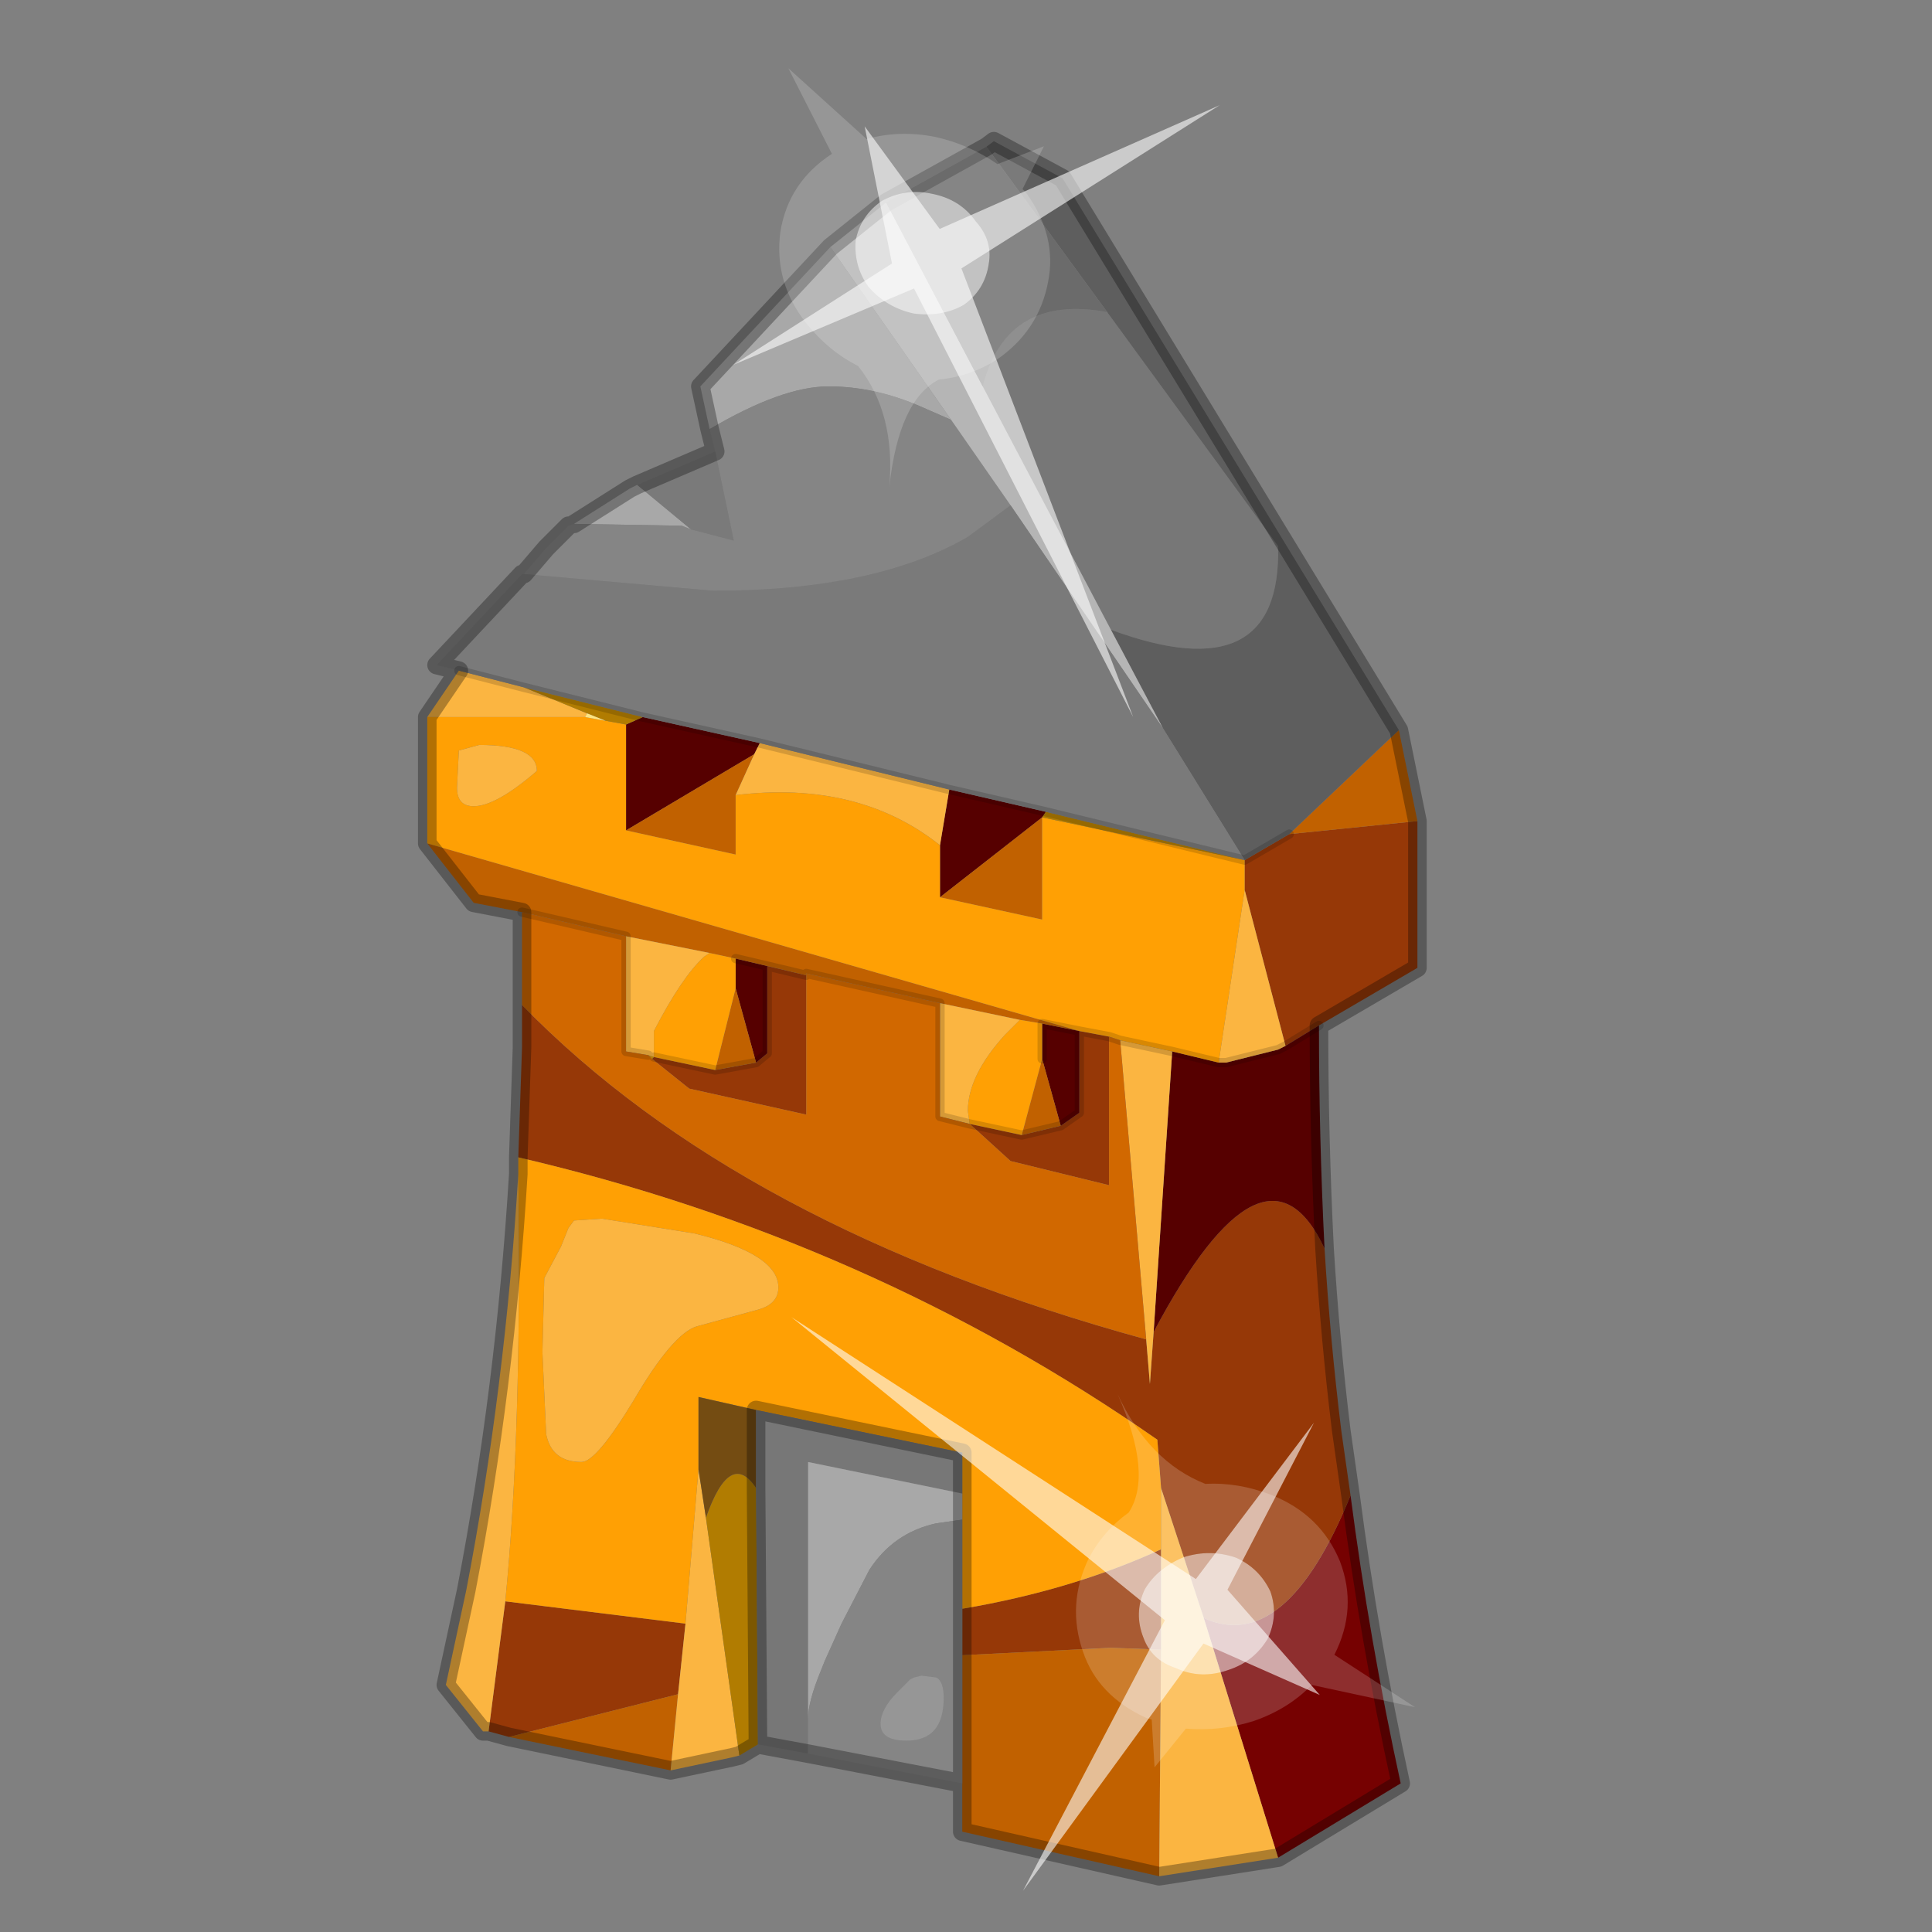 <?xml version="1.0" encoding="UTF-8" standalone="no"?>
<svg xmlns:xlink="http://www.w3.org/1999/xlink" height="520.0px" width="520.0px" xmlns="http://www.w3.org/2000/svg">
  <rect width="100%" height="100%" fill="#808080" stroke="none"/>
  <g transform="matrix(10.0, 0.0, 0.0, 10.0, 0.0, 0.0)">
    <use height="52.0" transform="matrix(1.0, 0.0, 0.0, 1.0, 0.0, 0.0)" width="52.0" xlink:href="#shape0"/>
    <use height="20.95" transform="matrix(0.077, 0.655, 0.731, -0.096, 21.3, 35.45)" width="24.45" xlink:href="#sprite0"/>
    <use height="20.95" transform="matrix(0.261, -0.605, -0.681, -0.282, 30.5, 19.3)" width="24.45" xlink:href="#sprite0"/>
  </g>
  <defs>
    <g id="shape0" transform="matrix(1.0, 0.0, 0.0, 1.0, 0.0, 0.0)">
      <path d="M0.0 52.0 L0.0 0.0 52.0 0.0 52.0 52.0 0.0 52.0" fill="#33cc33" fill-opacity="0.0" fill-rule="evenodd" stroke="none"/>
      <path d="M36.35 40.25 Q36.85 44.1 37.7 48.0 L34.4 50.0 32.4 43.55 Q34.6 44.55 36.35 40.25" fill="#760101" fill-rule="evenodd" stroke="none"/>
      <path d="M38.15 22.1 L38.15 26.05 35.5 27.6 34.6 28.15 33.5 23.95 33.5 23.15 34.7 22.45 38.15 22.1 M35.65 33.6 Q35.8 36.05 36.1 38.5 L36.35 40.25 Q34.6 44.55 32.4 43.55 L31.25 40.05 31.15 38.75 Q23.4 33.35 13.95 31.15 L14.05 28.2 14.05 27.7 14.05 27.05 Q19.9 33.05 30.85 36.05 L30.95 37.25 31.05 35.85 Q34.05 30.2 35.65 33.6 M13.7 46.75 L13.15 46.6 13.6 43.1 18.45 43.7 18.25 45.6 13.7 46.75 M28.55 30.3 L29.05 29.95 29.05 27.75 29.85 27.9 29.85 31.9 27.2 31.25 26.1 30.25 27.5 30.55 28.55 30.3 M25.9 43.3 Q28.85 42.8 31.25 41.7 L31.25 44.4 29.9 44.35 25.9 44.55 25.9 43.3 M21.7 26.25 L21.7 30.0 18.55 29.3 17.55 28.5 17.6 28.45 19.25 28.8 20.35 28.6 20.65 28.35 20.65 26.0 21.7 26.25" fill="#963807" fill-rule="evenodd" stroke="none"/>
      <path d="M35.5 27.6 Q35.5 30.6 35.65 33.6 34.05 30.2 31.05 35.85 L31.55 28.3 32.8 28.6 33.0 28.6 34.4 28.25 34.6 28.15 35.5 27.6 M16.85 19.5 L17.3 19.3 20.45 20.0 20.3 20.3 16.85 22.35 16.85 19.5 M25.3 22.75 L25.55 21.25 28.15 21.85 28.05 22.0 25.3 24.15 25.3 22.75 M28.05 27.55 L29.05 27.75 29.05 29.95 28.55 30.3 28.05 28.5 28.05 27.55 M19.8 26.6 L19.8 25.8 20.65 26.0 20.65 28.35 20.35 28.6 19.8 26.6" fill="#560000" fill-rule="evenodd" stroke="none"/>
      <path d="M37.65 19.65 L38.15 22.1 34.7 22.45 37.65 19.65 M31.2 50.5 L25.9 49.3 25.9 48.0 25.9 44.55 29.9 44.35 31.25 44.4 31.2 50.5 M18.05 47.65 L13.7 46.75 18.25 45.6 18.05 47.65 M14.05 24.55 L12.75 24.3 11.5 22.7 29.05 27.75 28.05 27.55 27.45 27.45 25.3 27.0 21.7 26.2 21.7 26.25 20.65 26.0 19.8 25.8 19.1 25.65 16.85 25.2 14.05 24.55 M16.85 22.35 L20.3 20.3 19.8 21.4 19.8 23.0 16.85 22.35 M28.05 22.0 L28.05 24.75 25.3 24.15 28.05 22.0 M27.5 30.55 L28.05 28.5 28.55 30.3 27.5 30.55 M19.25 28.8 L19.8 26.6 20.35 28.6 19.25 28.8" fill="#c16100" fill-rule="evenodd" stroke="none"/>
      <path d="M34.4 50.0 L31.2 50.5 31.25 44.4 31.25 41.7 31.25 40.05 32.4 43.55 34.4 50.0 M19.9 47.25 L19.7 47.3 18.05 47.65 18.25 45.6 18.45 43.7 18.8 39.55 19.0 40.85 19.9 47.25 M13.15 46.6 L13.0 46.6 12.0 45.35 12.55 42.8 Q13.6 37.35 13.95 31.6 14.05 38.55 13.6 43.1 L13.15 46.6 M11.5 19.3 L12.35 18.05 14.1 18.5 15.8 19.2 15.75 19.3 11.5 19.3 M12.75 21.7 Q12.3 21.7 12.3 21.2 L12.35 20.2 12.9 20.05 Q14.45 20.05 14.45 20.75 13.35 21.7 12.75 21.7 M20.3 20.3 L20.45 20.0 25.55 21.25 25.3 22.75 Q23.1 21.0 19.8 21.4 L20.3 20.3 M34.6 28.15 L34.4 28.25 33.0 28.6 32.8 28.6 33.5 23.95 34.6 28.15 M31.55 28.3 L31.05 35.85 30.95 37.25 30.85 36.05 30.15 28.0 31.55 28.3 M25.3 27.0 L27.45 27.45 27.05 27.85 Q26.05 28.95 26.05 29.9 L26.1 30.25 25.3 30.05 25.3 27.0 M17.45 28.4 L16.85 28.3 16.85 25.2 19.1 25.65 18.95 25.75 Q18.35 26.3 17.6 27.75 L17.6 28.45 17.45 28.4 M15.3 33.05 L15.45 32.85 16.2 32.8 18.7 33.2 Q20.95 33.75 20.95 34.65 20.95 35.1 20.4 35.25 L18.75 35.7 Q18.1 35.9 17.05 37.7 16.05 39.35 15.65 39.35 14.85 39.35 14.7 38.6 L14.6 36.4 14.65 34.4 15.1 33.55 15.3 33.05" fill="#fbb541" fill-rule="evenodd" stroke="none"/>
      <path d="M13.95 31.6 L13.95 31.15 Q23.4 33.35 31.15 38.75 L31.25 40.05 31.25 41.7 Q28.85 42.8 25.9 43.3 L25.9 40.9 25.9 40.2 25.9 39.1 20.35 37.95 18.8 37.6 18.8 39.55 18.45 43.7 13.6 43.1 Q14.05 38.55 13.95 31.6 M11.5 22.7 L11.5 19.3 15.75 19.3 16.3 19.4 16.85 19.5 16.85 22.35 19.8 23.0 19.8 21.4 Q23.1 21.0 25.3 22.75 L25.3 24.15 28.05 24.75 28.05 22.0 33.5 23.15 33.5 23.95 32.8 28.6 31.55 28.3 30.15 28.0 29.85 27.9 29.05 27.75 11.5 22.7 M12.75 21.7 Q13.35 21.7 14.45 20.75 14.45 20.05 12.9 20.05 L12.35 20.2 12.3 21.2 Q12.3 21.7 12.75 21.7 M26.1 30.25 L26.05 29.9 Q26.05 28.95 27.05 27.85 L27.45 27.45 28.05 27.55 28.05 28.5 27.5 30.55 26.1 30.25 M17.6 28.45 L17.6 27.75 Q18.35 26.3 18.95 25.75 L19.1 25.65 19.8 25.8 19.8 26.6 19.25 28.8 17.6 28.45 M15.3 33.05 L15.1 33.55 14.65 34.4 14.6 36.4 14.7 38.6 Q14.85 39.35 15.65 39.35 16.05 39.35 17.05 37.7 18.1 35.9 18.75 35.7 L20.4 35.25 Q20.95 35.1 20.95 34.65 20.95 33.75 18.7 33.2 L16.2 32.8 15.45 32.85 15.3 33.05" fill="#ffa004" fill-rule="evenodd" stroke="none"/>
      <path d="M20.4 46.95 L19.9 47.25 19.0 40.85 Q19.65 39.0 20.35 40.05 L20.4 46.95 M16.3 19.4 L15.8 19.2 14.1 18.5 17.3 19.3 16.85 19.5 16.3 19.4 M28.05 22.0 L28.15 21.85 33.5 23.15 28.05 22.0" fill="#b17c01" fill-rule="evenodd" stroke="none"/>
      <path d="M15.8 19.2 L16.3 19.4 15.75 19.3 15.8 19.2" fill="#fee481" fill-rule="evenodd" stroke="none"/>
      <path d="M17.55 28.5 L17.45 28.4 17.6 28.45 17.55 28.5" fill="#d89500" fill-rule="evenodd" stroke="none"/>
      <path d="M14.05 27.05 L14.05 24.55 16.85 25.2 16.85 28.3 17.45 28.4 17.55 28.5 18.55 29.3 21.7 30.0 21.7 26.25 21.7 26.2 25.3 27.0 25.3 30.05 26.1 30.25 27.2 31.25 29.85 31.9 29.85 27.9 30.15 28.0 30.85 36.05 Q19.9 33.05 14.05 27.05" fill="#d16800" fill-rule="evenodd" stroke="none"/>
      <path d="M20.35 37.95 L20.35 40.05 Q19.65 39.0 19.0 40.85 L18.8 39.55 18.8 37.6 20.35 37.95" fill="#744c12" fill-rule="evenodd" stroke="none"/>
      <path d="M21.75 47.2 L20.4 46.95 20.35 40.05 20.35 37.95 25.9 39.1 25.9 40.2 21.75 39.35 21.75 46.25 21.75 47.2 M26.45 10.4 Q27.1 7.9 29.8 8.4 L34.4 14.7 Q34.5 18.65 29.9 16.95 L26.45 10.4" fill="#777777" fill-rule="evenodd" stroke="none"/>
      <path d="M25.6 11.3 L24.8 10.95 Q23.55 10.4 22.3 10.4 21.05 10.4 19.1 11.55 L18.85 10.4 22.35 6.65 25.6 11.3 M18.6 14.25 L18.35 14.15 15.45 14.1 16.95 13.15 17.15 13.05 18.6 14.25 M25.9 40.2 L25.9 40.9 25.2 41.0 Q24.05 41.25 23.4 42.25 L22.65 43.7 22.2 44.7 22.1 44.95 Q21.75 45.8 21.75 46.25 L21.75 39.35 25.9 40.2" fill="#a8a8a8" fill-rule="evenodd" stroke="none"/>
      <path d="M19.1 11.55 Q21.05 10.4 22.3 10.4 23.55 10.4 24.8 10.95 L25.6 11.3 27.2 13.6 26.05 14.45 Q23.55 15.9 19.2 15.9 L14.1 15.45 14.7 14.75 15.15 14.3 15.3 14.15 15.45 14.1 18.35 14.15 18.6 14.25 19.75 14.55 19.25 12.15 19.1 11.55 M25.9 48.0 L21.75 47.2 21.75 46.25 Q21.75 45.8 22.1 44.95 L22.2 44.7 22.65 43.7 23.4 42.25 Q24.05 41.25 25.2 41.0 L25.9 40.9 25.9 43.3 25.9 44.55 25.9 48.0 M24.45 45.25 L24.15 45.55 Q23.7 46.0 23.7 46.4 23.7 46.85 24.4 46.85 25.4 46.85 25.4 45.7 25.4 45.25 25.2 45.15 L24.8 45.1 24.6 45.15 24.5 45.2 24.45 45.25" fill="#858585" fill-rule="evenodd" stroke="none"/>
      <path d="M24.45 45.25 L24.5 45.2 24.6 45.15 24.8 45.1 25.2 45.15 Q25.4 45.25 25.4 45.7 25.4 46.85 24.4 46.85 23.7 46.85 23.7 46.4 23.7 46.0 24.15 45.55 L24.45 45.25" fill="#969696" fill-rule="evenodd" stroke="none"/>
      <path d="M26.55 3.95 L26.75 3.8 28.6 4.8 37.65 19.65 34.7 22.45 33.5 23.15 31.3 19.6 29.9 16.95 Q34.5 18.65 34.4 14.7 L29.8 8.4 26.55 3.95" fill="#5e5e5e" fill-rule="evenodd" stroke="none"/>
      <path d="M27.2 13.6 L25.6 11.3 22.35 6.65 23.85 5.45 26.45 10.4 29.9 16.95 31.3 19.6 27.2 13.6" fill="#b5b5b5" fill-rule="evenodd" stroke="none"/>
      <path d="M23.85 5.45 L26.55 3.95 29.8 8.4 Q27.1 7.9 26.45 10.4 L23.85 5.45" fill="#6b6b6b" fill-rule="evenodd" stroke="none"/>
      <path d="M19.25 12.15 L19.75 14.55 18.6 14.25 17.15 13.05 19.25 12.15 M14.1 15.45 L19.2 15.9 Q23.55 15.9 26.05 14.45 L27.2 13.6 31.3 19.6 33.5 23.15 28.15 21.85 25.55 21.25 20.45 20.0 17.3 19.3 14.1 18.5 12.35 18.05 11.75 17.9 14.05 15.45 14.1 15.45" fill="#7a7a7a" fill-rule="evenodd" stroke="none"/>
      <path d="M19.1 11.55 L19.25 12.15 M15.3 14.15 L15.15 14.3 14.7 14.75 14.1 15.45 M22.35 6.65 L18.85 10.4 19.1 11.55 M22.35 6.65 L23.85 5.45 26.55 3.95 26.75 3.8 28.6 4.8 37.65 19.65 38.15 22.1 38.15 26.05 35.5 27.6 Q35.5 30.6 35.65 33.6 35.8 36.05 36.1 38.5 L36.35 40.25 Q36.85 44.1 37.7 48.0 L34.4 50.0 31.2 50.5 25.9 49.3 25.9 48.0 21.75 47.2 20.4 46.95 19.9 47.25 19.7 47.3 18.05 47.65 13.7 46.75 13.15 46.6 13.0 46.6 12.0 45.35 12.55 42.8 Q13.6 37.35 13.95 31.6 L13.95 31.15 14.05 28.2 14.05 27.7 14.05 27.05 14.05 24.55 12.75 24.3 11.5 22.7 11.5 19.3 12.35 18.05 11.75 17.9 14.05 15.45 14.1 15.45 M15.45 14.1 L16.95 13.15 17.15 13.05 19.25 12.15 M25.9 40.9 L25.9 40.2 25.9 39.1 20.35 37.95 20.35 40.05 20.4 46.95 M25.9 40.9 L25.9 43.3 M25.9 44.55 L25.9 48.0 M25.9 44.55 L25.9 43.3" fill="none" stroke="#000000" stroke-linecap="round" stroke-linejoin="round" stroke-opacity="0.302" stroke-width="0.5"/>
      <path d="M17.3 19.3 L14.1 18.5 12.35 18.05 M20.45 20.0 L17.3 19.3 M25.55 21.25 L20.45 20.0 M28.15 21.85 L25.55 21.25 M33.5 23.15 L28.15 21.85 M34.6 28.15 L35.5 27.6 M32.8 28.6 L33.0 28.6 34.4 28.25 34.6 28.15 M32.8 28.6 L31.55 28.3 M25.3 27.0 L25.3 30.05 26.1 30.25 27.5 30.55 M28.05 27.55 L29.05 27.75 29.85 27.9 30.15 28.0 31.55 28.3 M28.55 30.3 L29.05 29.95 29.05 27.75 M28.05 28.5 L28.05 27.55 M28.55 30.3 L27.5 30.55 M25.3 27.0 L21.7 26.2 21.7 26.25 M17.45 28.4 L16.85 28.3 16.85 25.2 14.05 24.55 M17.6 28.45 L19.25 28.8 20.35 28.6 20.65 28.35 20.65 26.0 21.7 26.25 M20.65 26.0 L19.8 25.8 M33.5 23.15 L34.7 22.45" fill="none" stroke="#000000" stroke-linecap="round" stroke-linejoin="round" stroke-opacity="0.153" stroke-width="0.25"/>
    </g>
    <g id="sprite0" transform="matrix(1.0, 0.0, 0.0, 1.0, 0.0, 0.0)">
      <use height="20.95" transform="matrix(1.0, 0.0, 0.0, 1.0, 0.0, 0.0)" width="24.45" xlink:href="#shape1"/>
    </g>
    <g id="shape1" transform="matrix(1.0, 0.0, 0.0, 1.0, 0.0, 0.0)">
      <path d="M14.85 11.4 Q15.8 11.6 16.25 12.45 16.85 13.3 16.6 14.35 16.4 15.3 15.55 15.9 14.65 16.4 13.65 16.2 12.65 15.9 12.1 15.1 11.6 14.2 11.8 13.2 12.1 12.2 12.9 11.65 13.8 11.15 14.85 11.4" fill="#ffffff" fill-opacity="0.588" fill-rule="evenodd" stroke="none"/>
      <path d="M14.85 11.4 Q13.8 11.15 12.9 11.65 12.1 12.2 11.8 13.2 11.6 14.2 12.1 15.1 12.65 15.9 13.65 16.2 14.65 16.4 15.55 15.9 16.4 15.3 16.6 14.35 16.85 13.3 16.25 12.45 15.8 11.6 14.85 11.4 M18.2 11.35 L20.15 11.25 18.75 12.55 Q19.05 13.8 18.8 15.05 18.5 16.35 17.65 17.3 L19.1 20.95 16.55 18.25 Q14.8 19.3 12.8 18.85 10.8 18.35 9.75 16.65 9.05 15.5 8.95 14.3 7.75 12.35 4.85 11.5 8.3 12.45 9.7 11.4 10.3 10.4 11.35 9.75 13.1 8.75 15.1 9.15 16.95 9.5 18.1 11.15 L18.2 11.35" fill="#ffffff" fill-opacity="0.176" fill-rule="evenodd" stroke="none"/>
      <path d="M15.4 13.55 L18.1 17.55 13.35 14.65 7.05 18.5 12.75 13.55 0.0 0.0 14.25 12.25 24.45 5.95 15.4 13.55" fill="#ffffff" fill-opacity="0.588" fill-rule="evenodd" stroke="none"/>
    </g>
  </defs>
</svg>
